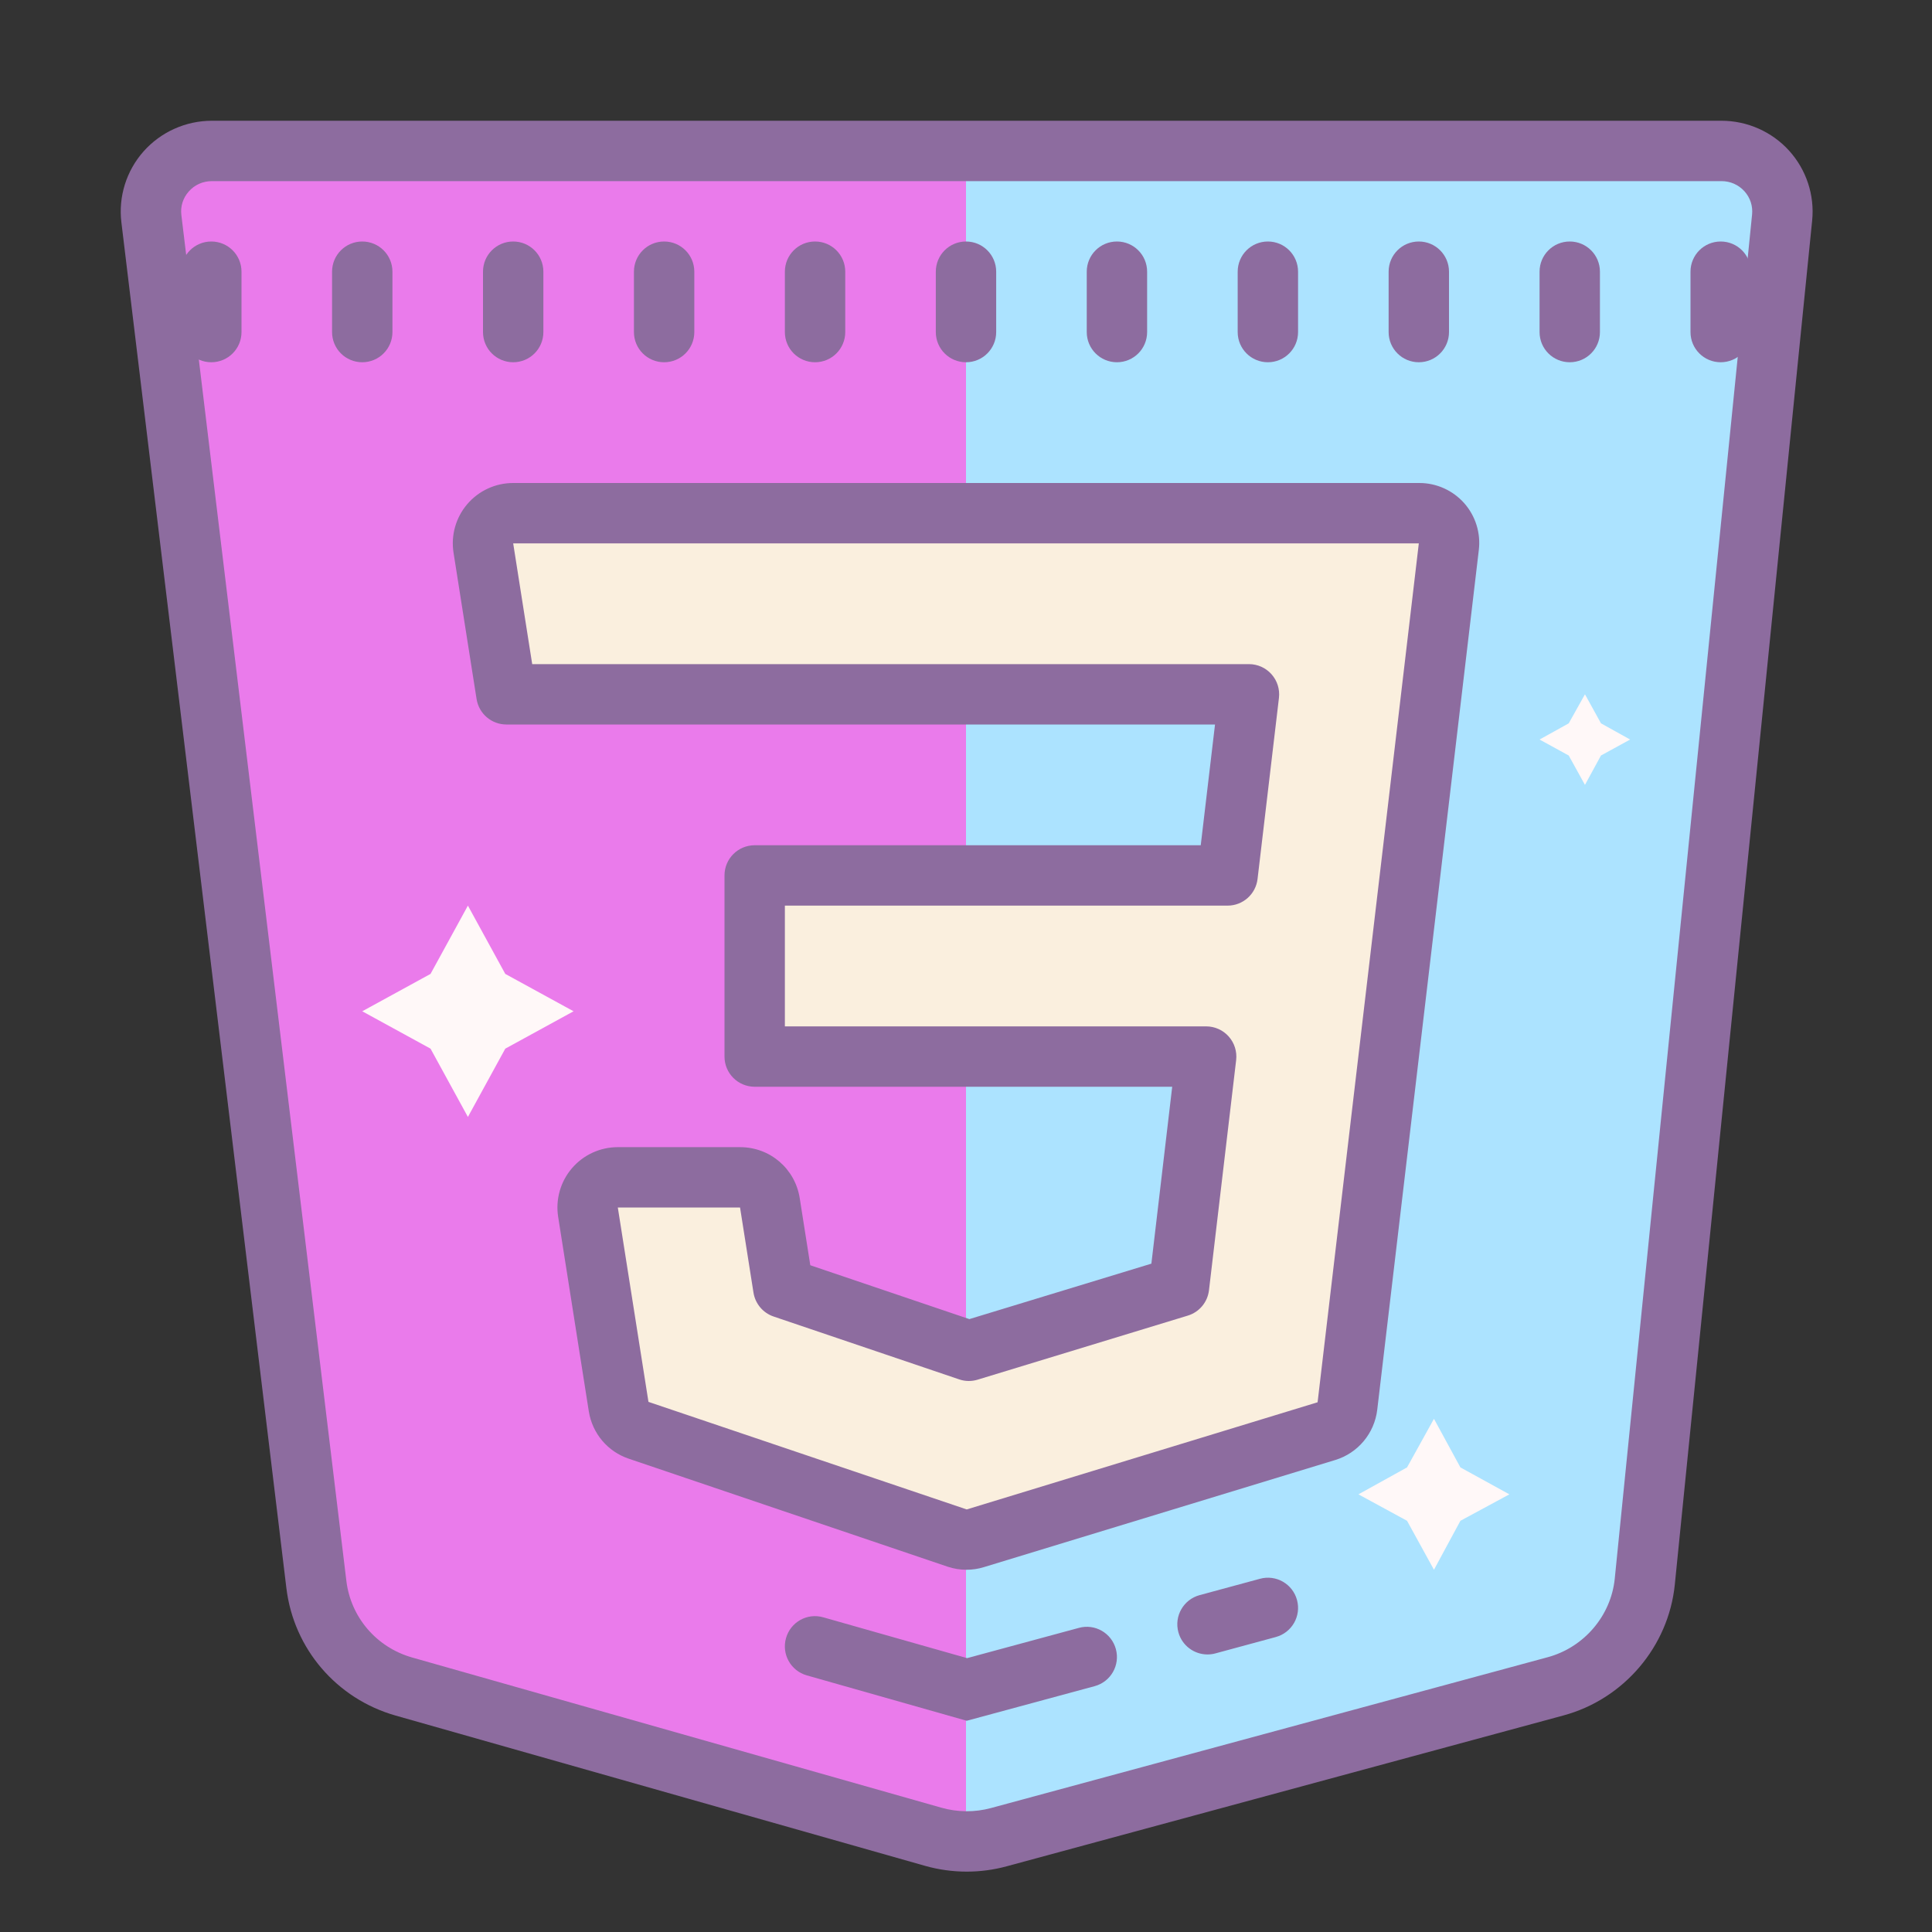 <svg xmlns="http://www.w3.org/2000/svg" xmlns:xlink="http://www.w3.org/1999/xlink" viewBox="0,0,256,256" width="512px" height="512px" fill-rule="nonzero"><rect x="0" y="0" width="256" height="256" fill="#333333" stroke="none"/><g fill="none" fill-rule="nonzero" stroke="none" stroke-width="1" stroke-linecap="butt" stroke-linejoin="miter" stroke-miterlimit="10" stroke-dasharray="" stroke-dashoffset="0" font-family="none" font-weight="none" font-size="none" text-anchor="none" style="mix-blend-mode: normal"><g transform="scale(4,4)"><path d="M5.015,7.244l5.466,45.246c0.194,1.603 1.337,2.935 2.9,3.379l17.535,4.977c0.709,0.201 1.46,0.206 2.172,0.013l18.442,-4.996c1.614,-0.437 2.789,-1.817 2.955,-3.471l4.549,-45.187c0.119,-1.181 -0.814,-2.205 -2.009,-2.205h-50.006c-1.21,0 -2.149,1.051 -2.004,2.244z" fill="#ea7beb"></path><path d="M57.025,5h-25.025v56c0.366,0.002 0.732,-0.045 1.088,-0.141l18.442,-4.996c1.614,-0.437 2.789,-1.817 2.955,-3.471l4.549,-45.187c0.119,-1.181 -0.814,-2.205 -2.009,-2.205z" fill="#ace3ff"></path><path d="M32.025,62c-0.465,0 -0.931,-0.064 -1.383,-0.192l-17.535,-4.977c-1.955,-0.555 -3.376,-2.211 -3.62,-4.221l-5.466,-45.246c-0.103,-0.85 0.165,-1.705 0.733,-2.347c0.574,-0.646 1.399,-1.017 2.266,-1.017h50.006c0.854,0 1.672,0.362 2.244,0.995c0.567,0.628 0.845,1.47 0.76,2.311l-4.55,45.187c-0.208,2.052 -1.69,3.794 -3.69,4.334l-18.44,4.996c-0.434,0.118 -0.879,0.177 -1.325,0.177zM7.02,6c-0.299,0 -0.572,0.122 -0.768,0.344c-0.192,0.217 -0.279,0.494 -0.244,0.78v0l5.466,45.246c0.146,1.207 1.002,2.203 2.18,2.537l17.536,4.977c0.535,0.151 1.1,0.155 1.637,0.01l18.441,-4.996c1.205,-0.326 2.099,-1.373 2.223,-2.605l4.549,-45.188c0.028,-0.283 -0.062,-0.556 -0.253,-0.769c-0.197,-0.217 -0.468,-0.336 -0.762,-0.336z" fill="#8d6c9f"></path><path d="M7,12c-0.553,0 -1,-0.447 -1,-1v-2c0,-0.553 0.447,-1 1,-1c0.553,0 1,0.447 1,1v2c0,0.553 -0.447,1 -1,1zM12,12c-0.553,0 -1,-0.447 -1,-1v-2c0,-0.553 0.447,-1 1,-1c0.553,0 1,0.447 1,1v2c0,0.553 -0.447,1 -1,1zM17,12c-0.553,0 -1,-0.447 -1,-1v-2c0,-0.553 0.447,-1 1,-1c0.553,0 1,0.447 1,1v2c0,0.553 -0.447,1 -1,1zM22,12c-0.553,0 -1,-0.447 -1,-1v-2c0,-0.553 0.447,-1 1,-1c0.553,0 1,0.447 1,1v2c0,0.553 -0.447,1 -1,1zM27,12c-0.553,0 -1,-0.447 -1,-1v-2c0,-0.553 0.447,-1 1,-1c0.553,0 1,0.447 1,1v2c0,0.553 -0.447,1 -1,1zM32,12c-0.553,0 -1,-0.447 -1,-1v-2c0,-0.553 0.447,-1 1,-1c0.553,0 1,0.447 1,1v2c0,0.553 -0.447,1 -1,1zM37,12c-0.553,0 -1,-0.447 -1,-1v-2c0,-0.553 0.447,-1 1,-1c0.553,0 1,0.447 1,1v2c0,0.553 -0.447,1 -1,1zM42,12c-0.553,0 -1,-0.447 -1,-1v-2c0,-0.553 0.447,-1 1,-1c0.553,0 1,0.447 1,1v2c0,0.553 -0.447,1 -1,1zM47,12c-0.553,0 -1,-0.447 -1,-1v-2c0,-0.553 0.447,-1 1,-1c0.553,0 1,0.447 1,1v2c0,0.553 -0.447,1 -1,1zM52,12c-0.553,0 -1,-0.447 -1,-1v-2c0,-0.553 0.447,-1 1,-1c0.553,0 1,0.447 1,1v2c0,0.553 -0.447,1 -1,1zM57,12c-0.553,0 -1,-0.447 -1,-1v-2c0,-0.553 0.447,-1 1,-1c0.553,0 1,0.447 1,1v2c0,0.553 -0.447,1 -1,1zM39.999,54.806c-0.44,0 -0.844,-0.293 -0.964,-0.738c-0.145,-0.533 0.17,-1.082 0.703,-1.227l2,-0.542c0.534,-0.146 1.083,0.17 1.227,0.703c0.145,0.533 -0.17,1.082 -0.703,1.227l-2,0.542c-0.088,0.024 -0.176,0.035 -0.263,0.035zM32.024,57.003l-5.298,-1.504c-0.531,-0.15 -0.84,-0.704 -0.688,-1.235c0.15,-0.531 0.701,-0.842 1.235,-0.688l4.763,1.352l3.702,-1.002c0.534,-0.148 1.083,0.17 1.227,0.703c0.145,0.533 -0.17,1.083 -0.703,1.227z" fill="#8d6c9f"></path><path d="M15.5,30l1.238,2.262l2.262,1.238l-2.262,1.238l-1.238,2.262l-1.238,-2.262l-2.262,-1.238l2.262,-1.238zM47.502,47l0.876,1.61l1.622,0.892l-1.622,0.876l-0.876,1.622l-0.892,-1.622l-1.61,-0.876l1.61,-0.892zM52.504,23l0.531,0.962l0.965,0.536l-0.966,0.529l-0.53,0.973l-0.538,-0.973l-0.966,-0.529l0.966,-0.536z" fill="#fff8f8"></path><path d="M47.018,17h-30.018c-0.614,0 -1.083,0.548 -0.987,1.155l0.763,4.845h24.598l-0.709,6h-15.665v6h14.956l-0.901,7.625l-6.961,2.122l-6.147,-2.082l-0.444,-2.821c-0.077,-0.486 -0.496,-0.844 -0.988,-0.844h-4.049c-0.614,0 -1.083,0.549 -0.988,1.156l1.014,6.439c0.057,0.362 0.31,0.663 0.658,0.78l10.553,3.574c0.101,0.034 0.205,0.051 0.31,0.051c0.095,0 0.19,-0.014 0.282,-0.042l11.643,-3.548c0.374,-0.114 0.646,-0.439 0.691,-0.827l2.891,-24.465l0.475,-4.019c0.069,-0.585 -0.388,-1.099 -0.977,-1.099z" fill="#faefde"></path><path d="M32.014,52c-0.211,0 -0.421,-0.034 -0.624,-0.102l-10.56,-3.576c-0.701,-0.236 -1.209,-0.838 -1.325,-1.57l-1.015,-6.441c-0.091,-0.578 0.075,-1.165 0.455,-1.61c0.381,-0.445 0.935,-0.7 1.521,-0.7h4.05c0.991,0 1.822,0.711 1.976,1.69l0.35,2.222l5.27,1.784l6.029,-1.837l0.69,-5.86h-13.831c-0.553,0 -1,-0.447 -1,-1v-6c0,-0.553 0.447,-1 1,-1h14.776l0.473,-4h-23.474c-0.492,0 -0.911,-0.358 -0.988,-0.845l-0.763,-4.846c-0.091,-0.577 0.075,-1.164 0.455,-1.609c0.381,-0.445 0.935,-0.7 1.521,-0.7h30.019c0.566,0 1.106,0.243 1.483,0.666c0.375,0.423 0.553,0.988 0.486,1.551l-3.365,28.482c-0.093,0.782 -0.639,1.437 -1.393,1.666l-11.643,3.55c-0.185,0.057 -0.378,0.085 -0.573,0.085zM20.466,40l1.015,6.439l10.543,3.563l11.623,-3.55l3.353,-28.452h-30l0.63,4h23.744c0.286,0 0.558,0.122 0.747,0.336c0.19,0.213 0.279,0.498 0.246,0.781l-0.709,6c-0.059,0.504 -0.486,0.883 -0.993,0.883h-14.665v4h13.956c0.285,0 0.558,0.122 0.747,0.336c0.19,0.213 0.279,0.498 0.246,0.781l-0.9,7.625c-0.047,0.395 -0.322,0.724 -0.701,0.839l-6.961,2.122c-0.201,0.062 -0.415,0.059 -0.612,-0.009l-6.147,-2.082c-0.353,-0.119 -0.609,-0.424 -0.668,-0.792l-0.445,-2.82z" fill="#8d6c9f"></path></g></g></svg>